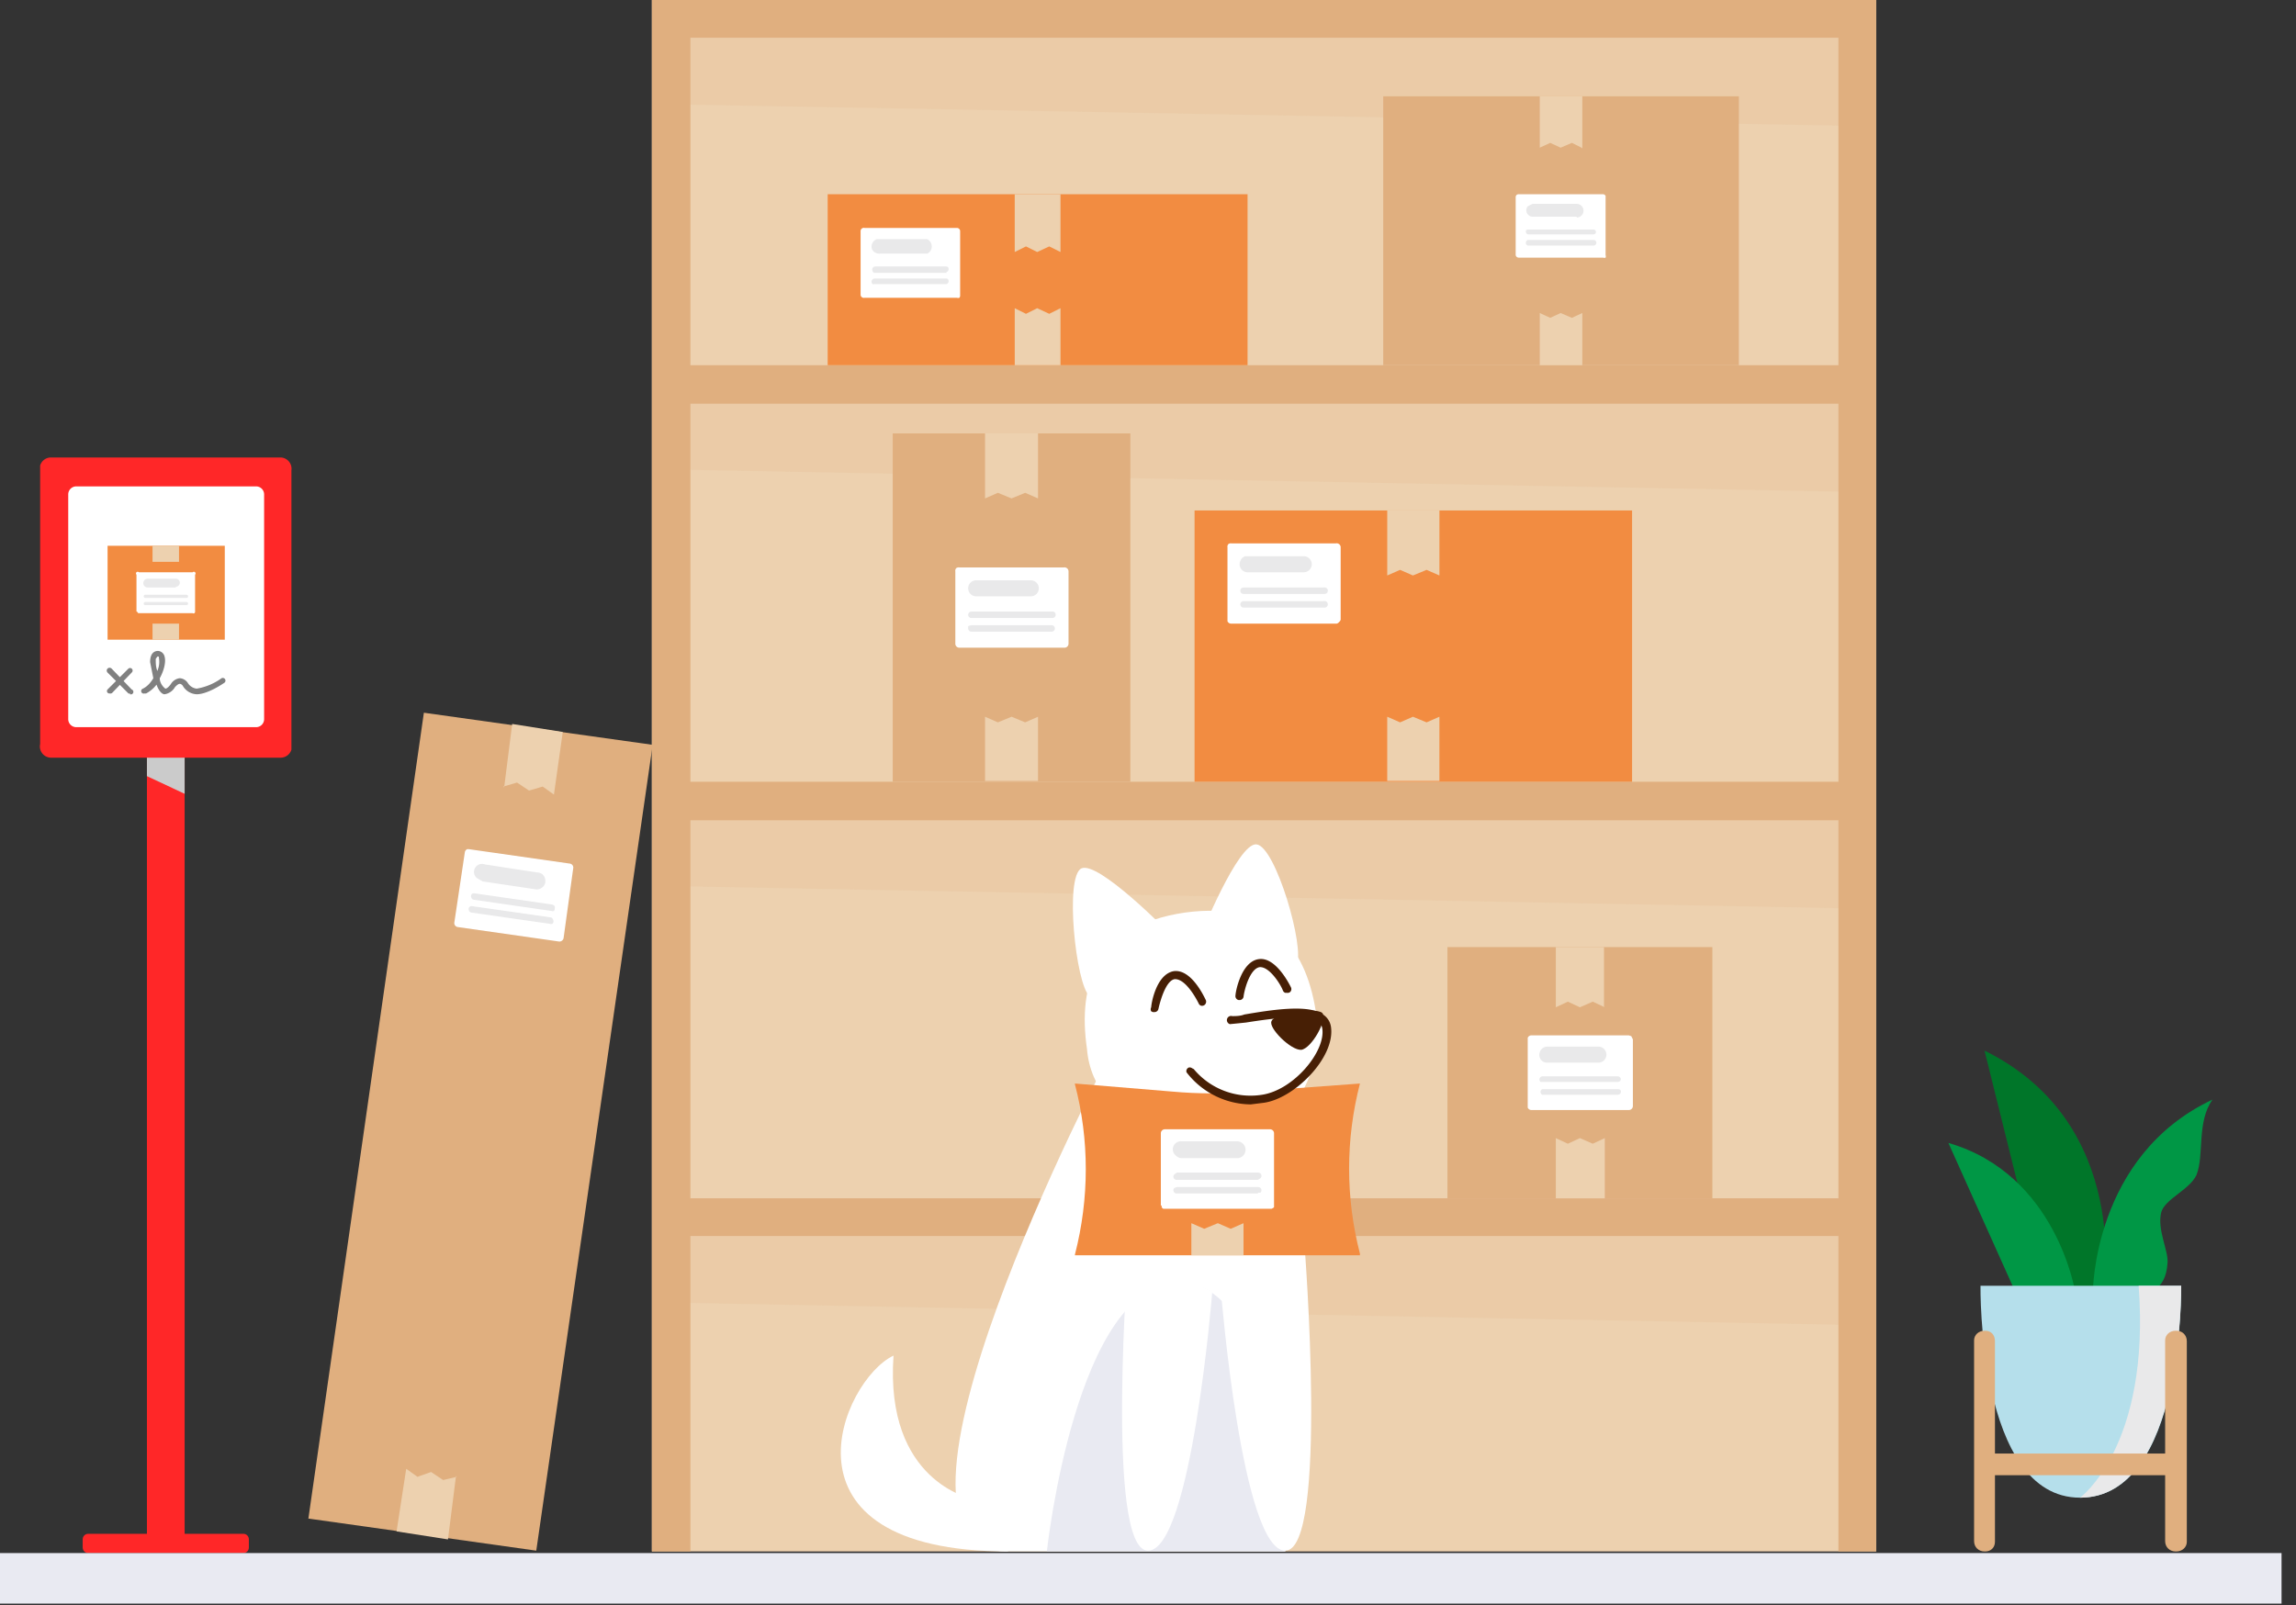 <svg width="286" height="200" fill="none" xmlns="http://www.w3.org/2000/svg"><rect width="100%" height="100%" fill="#333333" stroke="none"/><g clip-path="url(#clip0)"><path d="M233.7 0H81.2v193.3h152.5V0z" fill="#EDD1AF"/><g opacity=".4" fill="#E0AF7F"><path opacity=".4" d="M83.6 58.5l147.8 2.8V49.7H83.6v8.8zM83.6 110.4l147.8 2.8v-11.7H83.6v9zM83.6 162.3l147.8 2.8v-11.7H83.6v9zM83.6 13l147.8 2.7V4.1H83.6V13z"/></g><path d="M83.6 50.3h147.8v-4.8H83.6v4.8zM83.6 102.2h147.8v-4.8H83.6v4.8zM83.6 154h147.8v-4.7H83.6v4.8zM83.6 4.7h147.8V0H83.6v4.7zM38.4 189.2l28.4 4L81.3 92.8l-28.5-4-14.4 100.5z" fill="#E0AF7F"/><g style="mix-blend-mode:multiply"><path d="M62.7 98l1.7-.5 1.5 1 1.7-.5 1.4 1 1.1-7.8-6.3-1-1 7.9z" fill="#EDD1AF"/></g><g style="mix-blend-mode:multiply"><path d="M56.9 184l-1.7.4-1.5-1-1.7.6-1.4-1-1.2 7.8 6.4 1 1-7.9z" fill="#EDD1AF"/></g><path d="M70.2 116.9l1.2-8.7a.5.5 0 00-.4-.6l-12.6-1.8h-.2a.5.5 0 00-.3.4l-1.3 8.7a.5.5 0 00.4.6l12.6 1.8a.5.5 0 00.4-.1.5.5 0 00.2-.3" fill="#fff"/><path d="M60 109.8l6.7 1a1 1 0 00.8-.2 1 1 0 00.4-1.1 1 1 0 00-1-.8l-6.5-1a1 1 0 00-1 1.7l.7.4zM59 112.1l9.7 1.4a.4.4 0 00.3 0 .4.4 0 00.1-.3.4.4 0 00-.1-.4l-.2-.1-9.7-1.4h-.2a.4.4 0 00-.2.2.4.4 0 000 .3.4.4 0 00.3.3zM58.7 113.7l9.8 1.4a.4.4 0 00.3 0 .4.4 0 00.1-.5.4.4 0 00-.3-.3l-9.8-1.4h-.1a.4.4 0 00-.3.2.4.4 0 000 .3.4.4 0 00.3.3z" fill="#E9E9EA"/><path d="M229 0v193.3h4.7V0H229zM81.2 0v193.3H86V0h-4.8z" fill="#E0AF7F"/><path d="M23 93.8h-4.7v98.7H23V93.8z" fill="#FF2728"/><path d="M34.9 94.4H6.3A1.4 1.4 0 015 92.7V58a1.4 1.4 0 011.4-1H35a1.4 1.4 0 011.3 1.6v34.8a1.4 1.4 0 01-1.4 1" fill="#FF2728"/><path d="M31.9 90.6H9.5a1 1 0 01-1-1v-28a1 1 0 011-1h22.4a1 1 0 011 1v28a1 1 0 01-1 1z" fill="#fff"/><path d="M27.9 68H13.4v11.7H28V68z" fill="#F28C41"/><g style="mix-blend-mode:multiply"><path d="M22.3 68H19v2h3.3v-2z" fill="#EDD1AF"/></g><g style="mix-blend-mode:multiply"><path d="M22.3 77.7H19v2h3.3v-2z" fill="#EDD1AF"/></g><path d="M17 76.2v-4.6a.2.2 0 01.3-.3H24a.2.2 0 01.3.3v4.6a.2.2 0 01-.3.2h-6.7a.2.2 0 01-.2-.2z" fill="#fff"/><path d="M21.9 73.2h-3.5a.5.5 0 110-1.1h3.5a.5.5 0 110 1zM23.2 74.5h-5.1a.2.2 0 010-.4h5.1a.2.2 0 01.2.1.2.2 0 01-.2.3zM23.2 75.4h-5.1a.2.2 0 010-.4h5.1a.2.2 0 01.2.1.2.2 0 01-.2.3z" fill="#E9E9EA"/><path d="M16.2 86.4a.3.3 0 01-.2 0l-2.6-2.6a.3.3 0 01.5-.5l2.5 2.6a.3.3 0 01-.2.6z" fill="gray"/><path d="M13.6 86.4a.3.3 0 01-.2-.5l2.6-2.6a.3.3 0 01.4.5L14 86.3a.3.3 0 01-.3.1zM18 86.4a.3.3 0 01-.2-.6c.6-.3 1-.8 1.3-1.3l-.4-2c0-1.3.7-1.4 1-1.4a.9.9 0 01.8.7c.2.7-.1 1.8-.6 2.7 0 .5.3 1 .7 1.3.2 0 .5-.3.7-.6a1.5 1.5 0 011.1-.7 1.3 1.3 0 011 .6 1.5 1.5 0 001.1.7 7.4 7.4 0 003.1-1.3.3.3 0 01.3.6s-2 1.4-3.4 1.4a2.1 2.1 0 01-1.7-1c-.1-.2-.3-.3-.4-.3-.2 0-.4.2-.6.4a1.8 1.8 0 01-1.3.9c-.4 0-.8-.6-1-1.2a4 4 0 01-1.3 1.1H18zm1.6-4.6l-.2.3c0 .5 0 1 .2 1.5.2-.5.3-1 .2-1.6 0-.2 0-.2-.2-.2z" fill="gray"/><g style="mix-blend-mode:multiply"><path d="M23 94.4h-4.7v2.3l4.7 2.2v-4.5z" fill="#CBCBCB"/></g><path d="M30.3 191.1H11c-.4 0-.7.3-.7.7v1c0 .4.3.7.7.7h19.3c.4 0 .7-.3.7-.7v-1c0-.4-.3-.7-.7-.7z" fill="#FF2728"/><path d="M137.9 132s-32.4 61.8-12.3 61.3h34.5l2.4-39.5-24.6-21.9z" fill="#fff"/><path d="M160 193.3h-29.6s3.6-33.5 16.5-33.5c13 0 13.2 33.5 13.2 33.5z" fill="#E9EAF2"/><path d="M162.5 155.2s3 38-2.4 38-8-32.2-8-32.2M140.6 155.2s-3 38 2.4 38 8-32.2 8-32.2M145.6 116.2s-8.8-9-10.9-8c-2.1 1-.7 14.4 1 15.9 1.9 1.4 10-7.9 10-7.9zM149.5 116.7s4.7-11.7 7-11.5c2.4.2 6.1 13 5 15-1.1 2.1-12-3.5-12-3.5z" fill="#fff"/><path d="M164 126.7c1.2 8.2-5.2 16-11.8 17-2.7.4-16-3-16.8-13-1.2-8.2 1.2-15.4 12.2-17 11-1.5 15.3 4.7 16.4 13z" fill="#fff"/><path d="M154.4 124.6h-.1a.5.5 0 01-.4-.6c0-.4.7-4.2 2.9-4.5 2.1-.3 3.8 3.1 4 3.5a.5.5 0 01-.1.6.5.5 0 01-.4.1h-.2a.5.5 0 01-.3-.3c-.3-.8-1.7-3-2.9-2.9-1.2.2-1.9 2.8-2 3.7a.5.5 0 01-.5.4zM143.8 126.1h-.2l-.2-.1a.5.5 0 010-.5c0-.4.6-4.1 2.8-4.5 2.2-.3 3.8 3.2 4 3.6a.5.5 0 010 .4.5.5 0 01-.6.3.5.5 0 01-.3-.3c-.4-.8-1.7-3.1-3-3-1.1.2-1.8 2.8-2 3.7a.5.5 0 01-.5.4z" fill="#471F05"/><path d="M169.4 156.4h-35.5v-.1c1.8-7 1.8-14.3 0-21.2v-.1l12.1 1c3.3.3 6.6.3 9.8 0l13.6-1c-1.8 7-1.8 14.2 0 21.2v.2z" fill="#F28C41"/><g style="mix-blend-mode:multiply"><path d="M148.4 152.4l1.6.7 1.7-.7 1.6.7 1.6-.7v4h-6.5v-4z" fill="#EDD1AF"/></g><path d="M144.6 150.2v-9a.5.5 0 01.2-.4.5.5 0 01.3-.1h13.1a.5.5 0 01.5.5v9.2l-.1.1-.2.1h-13.5a.5.5 0 01-.2-.2v-.2" fill="#fff"/><path d="M154 144.3h-6.8a1 1 0 01-.7-.3 1 1 0 01.7-1.8h6.9a1 1 0 010 2.1zM156.7 147h-10.1a.4.4 0 01-.3-.7l.3-.2h10.1a.4.4 0 01.3.7l-.3.2zM156.7 148.7h-10.1a.4.4 0 01-.3-.7l.3-.1h10.1a.4.4 0 01.3.7h-.3z" fill="#E9E9EA"/><path d="M153.5 127.2c4.2-.6 11.2-2.2 11.7.8.5 3.1-3.7 8.3-8 9a9.8 9.8 0 01-9-3.5" fill="#fff"/><path d="M155.8 137.6a10.2 10.2 0 01-8-4 .5.5 0 010-.3.5.5 0 01.3-.3.5.5 0 01.4.1l.2.1a9.2 9.2 0 008.5 3.2c4-.6 8-5.5 7.5-8.3a1.2 1.2 0 00-.5-.8c-1.5-1-5.8-.4-9 .1a154.4 154.4 0 01-2 .2.5.5 0 01.3-1c.4 0 1 0 1.5-.2 3.5-.6 8-1.3 9.8 0a2.2 2.2 0 011 1.6c.5 3.8-4.6 8.9-8.4 9.4l-1.6.2z" fill="#471F05"/><path d="M158.4 127.2c.4-1 5.5-1.7 6.3-1 .7.8-1.3 4.4-2.6 4.6-1.3.1-4.2-2.8-3.7-3.6z" fill="#471F05"/><path d="M121 186.7s-10.8-2.1-9.7-17.8c-6.4 3-15.7 24.4 14.3 24.4l-4.7-6.6z" fill="#fff"/><path d="M254.7 161h7.3s3.7-21-14.8-30.1l7.5 30.2z" fill="#007629"/><path d="M267.2 161s2.6.1 2.8-3.7c.1-1.5-1.3-4.1-.8-6.2.4-1.7 3.5-2.8 4.4-4.7 1-2.5 0-6.6 2-9.4-14.9 7-14.9 24-14.9 24h6.5zM251 161h7.5s-2.3-14.7-15.8-18.6l8.4 18.7z" fill="#009745"/><path d="M271.7 160.2h-25s-.4 26.4 12.4 26.4c13 0 12.6-26.4 12.6-26.4z" fill="#B5DFEB"/><g style="mix-blend-mode:multiply"><path d="M271.7 160.2s.3 26.4-12.6 26.4c0 0 8.8-6.4 7.3-26.4h5.3z" fill="#E9E9EA"/></g><path d="M271.7 181.1h-25.1v2.7h25.1v-2.7z" fill="#E0AF7F"/><path d="M247.3 165.8h-.1c-.7 0-1.3.5-1.3 1.2v25c0 .8.6 1.3 1.3 1.3h.1c.7 0 1.2-.5 1.2-1.2v-25c0-.8-.5-1.3-1.2-1.3zM271.1 165.8h-.1c-.7 0-1.3.5-1.3 1.2v25c0 .8.6 1.3 1.3 1.3h.1c.7 0 1.3-.5 1.3-1.2v-25c0-.8-.6-1.3-1.3-1.3z" fill="#E0AF7F"/><path d="M203.3 63.6h-54.5v33.8h54.5V63.6z" fill="#F28C41"/><g style="mix-blend-mode:multiply"><path d="M179.3 71.7l-1.6-.7-1.7.7-1.6-.7-1.6.7v-8.1h6.5v8.1z" fill="#EDD1AF"/></g><g style="mix-blend-mode:multiply"><path d="M172.8 89.3l1.6.7 1.6-.7 1.7.7 1.6-.7v8h-6.5v-8z" fill="#EDD1AF"/></g><path d="M152.9 77.2v-9a.5.5 0 01.1-.4.5.5 0 01.4-.1h13a.5.5 0 01.6.5v9a.5.5 0 01-.2.3.5.5 0 01-.3.2h-13.1a.5.5 0 01-.5-.3v-.2z" fill="#fff"/><path d="M162.4 71.3h-6.9a1 1 0 01-1-1.4 1 1 0 01.6-.6H162.4a1 1 0 010 2M165 74h-10.1a.4.4 0 01-.4-.4.4.4 0 01.4-.4h10a.4.4 0 01.5.4.4.4 0 01-.4.4zM165 75.7h-10.1a.4.4 0 01-.4-.4.4.4 0 01.4-.4h10a.4.4 0 01.5.4.4.4 0 01-.4.4z" fill="#E9E9EA"/><path d="M213.3 118h-33v31.3h33V118z" fill="#E0AF7F"/><g style="mix-blend-mode:multiply"><path d="M199.9 125.5l-1.5-.7-1.6.7-1.5-.7-1.5.7V118h6v7.5z" fill="#EDD1AF"/></g><g style="mix-blend-mode:multiply"><path d="M193.8 141.8l1.5.7 1.5-.7 1.6.7 1.5-.7v7.5h-6.1v-7.5z" fill="#EDD1AF"/></g><path d="M190.3 137.8v-8.3-.2a.5.5 0 01.5-.3h12.1l.3.1.2.4v8.3a.5.5 0 01-.5.5h-12.1a.5.5 0 01-.5-.3v-.2z" fill="#fff"/><path d="M199 132.4h-6.3a1 1 0 01-.7-.3 1 1 0 01-.2-1 1 1 0 011-.7h6.3a1 1 0 010 2zM201.5 134.8h-9.4-.2a.4.4 0 01.2-.7h9.4a.4.4 0 01.4.4.4.4 0 01-.4.3zM201.5 136.4h-9.4a.4.4 0 010-.7h9.4a.4.4 0 01.4.2.4.4 0 01-.4.5z" fill="#E9E9EA"/><path d="M140.8 54h-29.6v43.4h29.6V54z" fill="#E0AF7F"/><g style="mix-blend-mode:multiply"><path d="M129.3 62.1l-1.6-.7-1.7.7-1.7-.7-1.6.7V54h6.6v8.1z" fill="#EDD1AF"/></g><g style="mix-blend-mode:multiply"><path d="M122.7 89.3l1.6.7 1.7-.7 1.7.7 1.6-.7v8h-6.6v-8z" fill="#EDD1AF"/></g><path d="M119 80.2v-9a.5.5 0 01.1-.4.5.5 0 01.4-.1h13a.5.5 0 01.6.5v9a.5.5 0 01-.5.5h-13.1a.5.5 0 01-.5-.5" fill="#fff"/><path d="M128.4 74.3h-6.8a1 1 0 110-2h6.8a1 1 0 010 2zM131 77h-10a.4.4 0 110-.8h10a.4.4 0 01.5.4.4.4 0 01-.4.4zM131 78.7h-10a.4.4 0 01-.4-.4V78l.4-.1h10a.4.4 0 010 .8z" fill="#E9E9EA"/><path d="M155.4 24.2h-52.3v21.3h52.3V24.2z" fill="#F28C41"/><g style="mix-blend-mode:multiply"><path d="M132.1 31.4l-1.4-.7-1.5.7-1.4-.7-1.4.7v-7.2h5.7v7.2z" fill="#EDD1AF"/></g><g style="mix-blend-mode:multiply"><path d="M126.4 38.4l1.4.7 1.4-.7 1.5.7 1.4-.7v7.1h-5.7v-7.1z" fill="#EDD1AF"/></g><path d="M107.2 36.7v-7.9a.4.4 0 01.5-.4h11.5a.4.4 0 01.4.4v8a.4.4 0 01-.1.3.4.4 0 01-.3 0h-11.5a.4.4 0 01-.5-.4" fill="#fff"/><path d="M115.6 31.6h-6a1 1 0 01-1-.6 1 1 0 01.6-1.2h6.3a1 1 0 010 1.8zM117.9 34h-9a.4.4 0 01-.2-.2.4.4 0 01.3-.6h8.9a.4.4 0 01.2.1.4.4 0 01-.2.6zM117.9 35.4h-9a.4.4 0 01-.2 0 .4.4 0 01.3-.7h8.9a.4.4 0 01.2.1.4.4 0 01-.2.6z" fill="#E9E9EA"/><path d="M216.6 12h-44.3v33.5h44.3V12z" fill="#E0AF7F"/><g style="mix-blend-mode:multiply"><path d="M197 18.4l-1.2-.6-1.4.6-1.3-.6-1.3.6V12h5.3v6.5z" fill="#EDD1AF"/></g><g style="mix-blend-mode:multiply"><path d="M191.8 39l1.3.6 1.3-.6 1.4.6 1.3-.6v6.5h-5.3V39z" fill="#EDD1AF"/></g><path d="M188.8 31.8v-7.2a.4.4 0 01.1-.3.4.4 0 01.3-.1h10.5a.4.4 0 01.3.2v7.4a.4.4 0 010 .3.4.4 0 01-.3 0h-10.5a.4.4 0 01-.4-.3z" fill="#fff"/><path d="M196.4 27h-5.5a.8.8 0 01-.6-1.3l.6-.3h5.5a.8.8 0 010 1.7zM198.5 29.2h-8.1a.3.3 0 01-.3-.2.3.3 0 010-.3.3.3 0 01.2-.1h8.2a.3.3 0 010 .6zM198.5 30.6h-8.1a.3.3 0 01-.3-.2.3.3 0 010-.3.3.3 0 01.2-.2h8.2a.3.3 0 010 .7z" fill="#E9E9EA"/><path d="M284 193.5H-1.2v6.3h285.4v-6.3z" fill="#E9EAF2"/></g><defs><clipPath id="clip0"><path fill="#fff" d="M0 0h285.4v200H0z"/></clipPath></defs></svg>